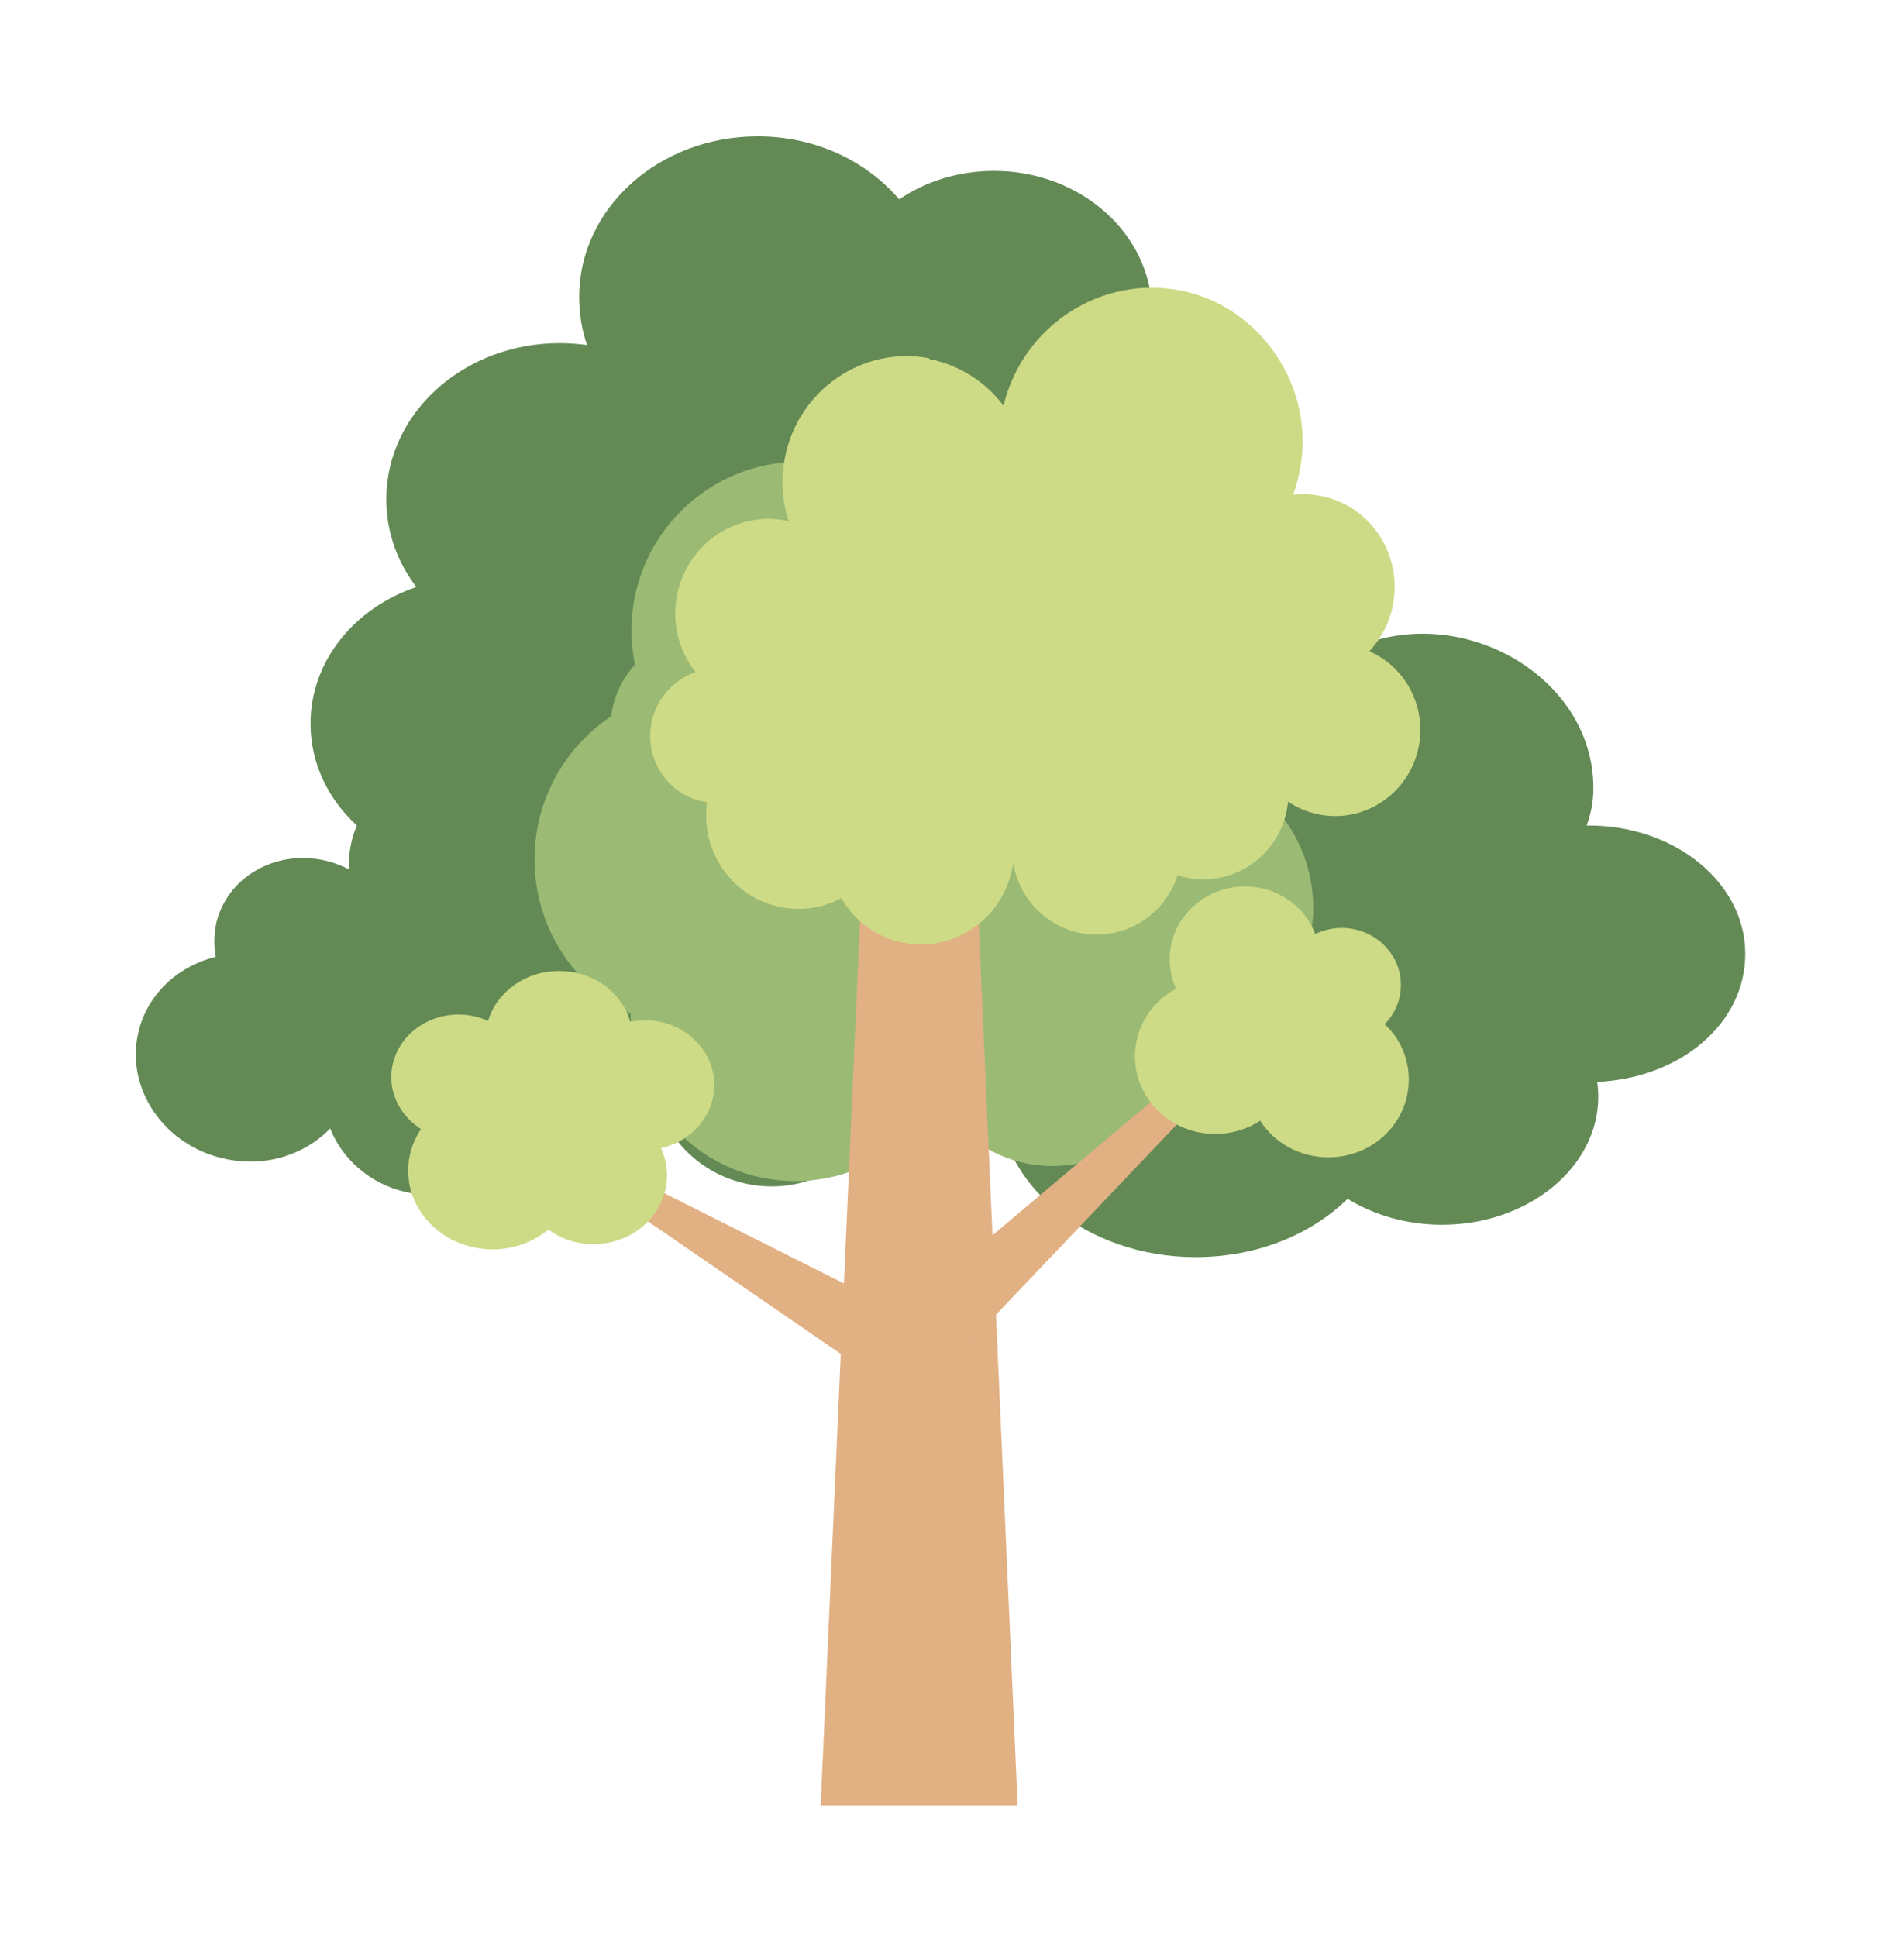 <svg width="58" height="59" viewBox="0 0 58 59" fill="none" xmlns="http://www.w3.org/2000/svg">
<g filter="url(#filter0_d_153_294)">
<path d="M17.814 21.195C16.923 21.984 15.711 22.464 14.374 22.464C11.665 22.464 9.459 20.486 9.459 18.04C9.459 16.132 10.808 14.509 12.683 13.88C12.1 13.114 11.768 12.2 11.768 11.206C11.768 8.577 14.134 6.451 17.049 6.451C17.334 6.451 17.609 6.474 17.883 6.508C17.723 6.051 17.643 5.559 17.643 5.045C17.643 2.336 20.078 0.153 23.084 0.153C24.844 0.153 26.398 0.907 27.392 2.073C28.192 1.525 29.198 1.205 30.284 1.205C32.936 1.205 35.096 3.148 35.096 5.536C35.096 7.411 33.77 9.011 31.919 9.605C31.941 9.742 31.953 9.891 31.953 10.028C31.953 11.583 30.616 12.863 28.913 13C28.764 14.771 27.427 16.246 25.621 16.783C25.724 17.149 25.792 17.526 25.792 17.915C25.792 20.303 23.644 22.247 20.98 22.247C19.78 22.247 18.683 21.846 17.837 21.195H17.814Z" fill="#638A55"/>
<path d="M30.71 19.954C32.931 19.954 31.729 16.347 37.752 16.244C39.458 16.209 39.195 16.312 39.882 16.622C43.248 13.645 48.538 16.106 48.538 20C48.538 20.4 48.469 20.778 48.332 21.144H48.401C51.034 21.144 53.164 22.896 53.164 25.049C53.164 27.202 51.16 28.839 48.653 28.953C48.675 29.102 48.687 29.251 48.687 29.4C48.687 31.553 46.557 33.304 43.924 33.304C42.847 33.304 41.851 33.007 41.05 32.514C39.939 33.602 38.29 34.289 36.424 34.289C33.092 34.289 30.401 32.079 30.401 29.354C30.401 29.022 30.447 28.69 30.515 28.369C28.328 28.015 26.68 26.56 26.68 24.545C26.68 22.53 28.489 19.977 30.71 19.977V19.954Z" fill="#638A55"/>
<path d="M23.112 15.767C23.846 15.939 24.453 16.363 24.843 16.913C25.611 16.375 26.643 16.145 27.674 16.386C28.225 16.512 28.706 16.753 29.119 17.074C29.623 16.959 30.173 16.959 30.712 17.074C32.477 17.475 33.635 19.068 33.417 20.707C34.689 21.418 35.4 22.828 35.079 24.238C34.792 25.487 33.761 26.393 32.5 26.634C32.741 27.218 32.821 27.86 32.672 28.502C32.282 30.233 30.448 31.299 28.591 30.875C27.846 30.703 27.204 30.324 26.734 29.808C26.276 31.459 24.499 32.456 22.688 32.044C21.725 31.826 20.934 31.241 20.453 30.496C19.777 31.539 18.436 32.101 17.072 31.791C16.533 31.666 16.063 31.425 15.673 31.104C14.986 32.09 13.679 32.605 12.361 32.307C11.26 32.055 10.424 31.299 10.057 30.37C9.277 31.184 8.051 31.574 6.813 31.287C4.99 30.875 3.821 29.155 4.211 27.459C4.475 26.29 5.414 25.43 6.572 25.143C6.515 24.811 6.515 24.479 6.584 24.135C6.905 22.725 8.383 21.865 9.896 22.209C10.16 22.266 10.412 22.369 10.641 22.484C10.618 22.209 10.641 21.922 10.71 21.636C11.088 19.997 12.819 18.988 14.584 19.389C14.882 19.458 15.169 19.561 15.432 19.699C15.432 19.561 15.455 19.424 15.49 19.286C15.811 17.876 17.29 17.017 18.802 17.36C19.169 17.441 19.502 17.59 19.788 17.785C19.788 17.75 19.8 17.716 19.811 17.681C20.132 16.271 21.611 15.412 23.124 15.756L23.112 15.767Z" fill="#638A55"/>
<path d="M21.424 15.329C22.984 15.329 24.25 16.595 24.25 18.154C24.25 19.713 22.984 20.979 21.424 20.979C19.865 20.979 18.599 19.713 18.599 18.154C18.599 16.595 19.865 15.329 21.424 15.329ZM28.958 8.788C31.599 8.788 33.743 10.932 33.743 13.573C33.743 16.214 31.599 18.358 28.958 18.358C26.317 18.358 24.173 16.214 24.173 13.573C24.173 10.932 26.317 8.788 28.958 8.788ZM24.377 10.061C27.214 10.061 29.518 12.365 29.518 15.202C29.518 18.039 27.214 20.343 24.377 20.343C21.54 20.343 19.236 18.039 19.236 15.202C19.236 12.365 21.54 10.061 24.377 10.061ZM33.183 11.512C36.119 11.512 38.502 13.895 38.502 16.831C38.502 19.767 36.119 22.15 33.183 22.15C30.247 22.15 27.864 19.767 27.864 16.831C27.864 13.895 30.247 11.512 33.183 11.512ZM21.526 16.933C24.42 16.933 26.769 19.282 26.769 22.176C26.769 25.069 24.42 27.419 21.526 27.419C18.633 27.419 16.283 25.069 16.283 22.176C16.283 19.282 18.633 16.933 21.526 16.933ZM35.423 19.071C37.951 19.071 40.004 21.123 40.004 23.652C40.004 26.18 37.951 28.233 35.423 28.233C32.894 28.233 30.841 26.18 30.841 23.652C30.841 21.123 32.894 19.071 35.423 19.071ZM32.063 23.524C34.268 23.524 36.059 25.315 36.059 27.52C36.059 29.726 34.268 31.516 32.063 31.516C29.858 31.516 28.067 29.726 28.067 27.52C28.067 25.315 29.858 23.524 32.063 23.524ZM24.224 21.947C26.991 21.947 29.238 24.193 29.238 26.96C29.238 29.727 26.991 31.974 24.224 31.974C21.457 31.974 19.21 29.727 19.21 26.96C19.21 24.193 21.457 21.947 24.224 21.947ZM28.602 11.995C33.827 11.995 38.069 16.238 38.069 21.463C38.069 26.688 33.827 30.931 28.602 30.931C23.377 30.931 19.134 26.688 19.134 21.463C19.134 16.238 23.377 11.995 28.602 11.995Z" fill="#9BBA74"/>
<path d="M26.245 23H27.901H28.107H29.764L31 51H28.107H27.901H25L26.245 23Z" fill="#E1B083"/>
<path d="M18.058 32.045C21.012 34.072 23.966 36.11 26.921 38.137C26.68 37.198 26.428 36.271 26.188 35.332C23.611 34.038 21.024 32.744 18.447 31.439C18.081 31.256 17.554 31.668 18.058 32.034V32.045Z" fill="#E1B083"/>
<path d="M37.874 28.12L29 37.452L29.126 34.555C31.874 32.242 34.622 29.929 37.37 27.616C37.805 27.192 38.218 27.765 37.874 28.12Z" fill="#E1B083"/>
<path d="M28.299 6.934C29.244 7.118 30.03 7.643 30.569 8.355C31.155 5.935 33.524 4.375 35.954 4.846C38.384 5.317 40.089 7.784 39.596 10.327C39.546 10.586 39.475 10.829 39.394 11.07C39.668 11.041 39.946 11.049 40.228 11.103C41.746 11.398 42.731 12.884 42.432 14.426C42.325 14.977 42.069 15.453 41.714 15.839C42.803 16.307 43.457 17.508 43.219 18.735C42.944 20.152 41.585 21.079 40.19 20.809C39.842 20.741 39.517 20.608 39.239 20.415C39.224 20.493 39.218 20.585 39.203 20.664C38.928 22.082 37.569 23.009 36.174 22.739C36.073 22.719 35.971 22.699 35.874 22.657C35.47 23.898 34.223 24.672 32.918 24.419C31.826 24.207 31.039 23.331 30.867 22.293C30.858 22.338 30.847 22.395 30.838 22.44C30.537 23.992 29.055 25.012 27.525 24.716C26.692 24.554 26.022 24.039 25.629 23.356C25.082 23.647 24.442 23.756 23.79 23.63C22.305 23.342 21.33 21.927 21.537 20.438C21.503 20.431 21.469 20.425 21.436 20.418C20.344 20.206 19.63 19.134 19.846 18.02C19.99 17.278 20.521 16.704 21.185 16.47C20.689 15.837 20.455 14.998 20.623 14.132C20.924 12.579 22.406 11.559 23.936 11.855C23.97 11.862 23.993 11.866 24.026 11.873C23.827 11.274 23.781 10.611 23.912 9.936C24.311 7.877 26.29 6.521 28.315 6.914L28.299 6.934Z" fill="#CDDB86"/>
<path d="M37.917 23C38.905 23 39.744 23.597 40.066 24.448C40.307 24.333 40.583 24.264 40.87 24.264C41.87 24.264 42.674 25.045 42.674 25.999C42.674 26.459 42.49 26.884 42.18 27.194C42.64 27.619 42.915 28.217 42.915 28.883C42.915 30.193 41.824 31.25 40.468 31.25C39.583 31.25 38.813 30.802 38.388 30.135C37.998 30.388 37.527 30.538 37.021 30.538C35.665 30.538 34.574 29.48 34.574 28.171C34.574 27.286 35.079 26.516 35.826 26.114C35.7 25.838 35.631 25.539 35.631 25.218C35.631 24 36.653 23 37.929 23H37.917Z" fill="#CDDB86"/>
<path d="M17.038 25.576C18.078 25.576 18.947 26.227 19.198 27.119C19.347 27.096 19.484 27.073 19.644 27.073C20.809 27.073 21.758 27.953 21.758 29.05C21.758 29.975 21.072 30.764 20.135 30.969C20.249 31.221 20.318 31.506 20.318 31.803C20.318 32.958 19.312 33.895 18.078 33.895C17.564 33.895 17.084 33.734 16.707 33.449C16.25 33.826 15.656 34.054 15.004 34.054C13.588 34.054 12.433 32.98 12.433 31.655C12.433 31.186 12.582 30.752 12.822 30.387C12.285 30.044 11.919 29.461 11.919 28.81C11.919 27.758 12.833 26.901 13.965 26.901C14.284 26.901 14.593 26.97 14.867 27.096C15.13 26.216 15.998 25.576 17.015 25.576H17.038Z" fill="#CDDB86"/>
</g>
<defs>
<filter id="filter0_d_153_294" x="0.136" y="0.153" width="57.028" height="58.847" filterUnits="userSpaceOnUse" color-interpolation-filters="sRGB">
<feFlood flood-opacity="0" result="BackgroundImageFix"/>
<feColorMatrix in="SourceAlpha" type="matrix" values="0 0 0 0 0 0 0 0 0 0 0 0 0 0 0 0 0 0 127 0" result="hardAlpha"/>
<feOffset dy="4"/>
<feGaussianBlur stdDeviation="2"/>
<feComposite in2="hardAlpha" operator="out"/>
<feColorMatrix type="matrix" values="0 0 0 0 0 0 0 0 0 0 0 0 0 0 0 0 0 0 0.25 0"/>
<feBlend mode="normal" in2="BackgroundImageFix" result="effect1_dropShadow_153_294"/>
<feBlend mode="normal" in="SourceGraphic" in2="effect1_dropShadow_153_294" result="shape"/>
</filter>
</defs>
</svg>
